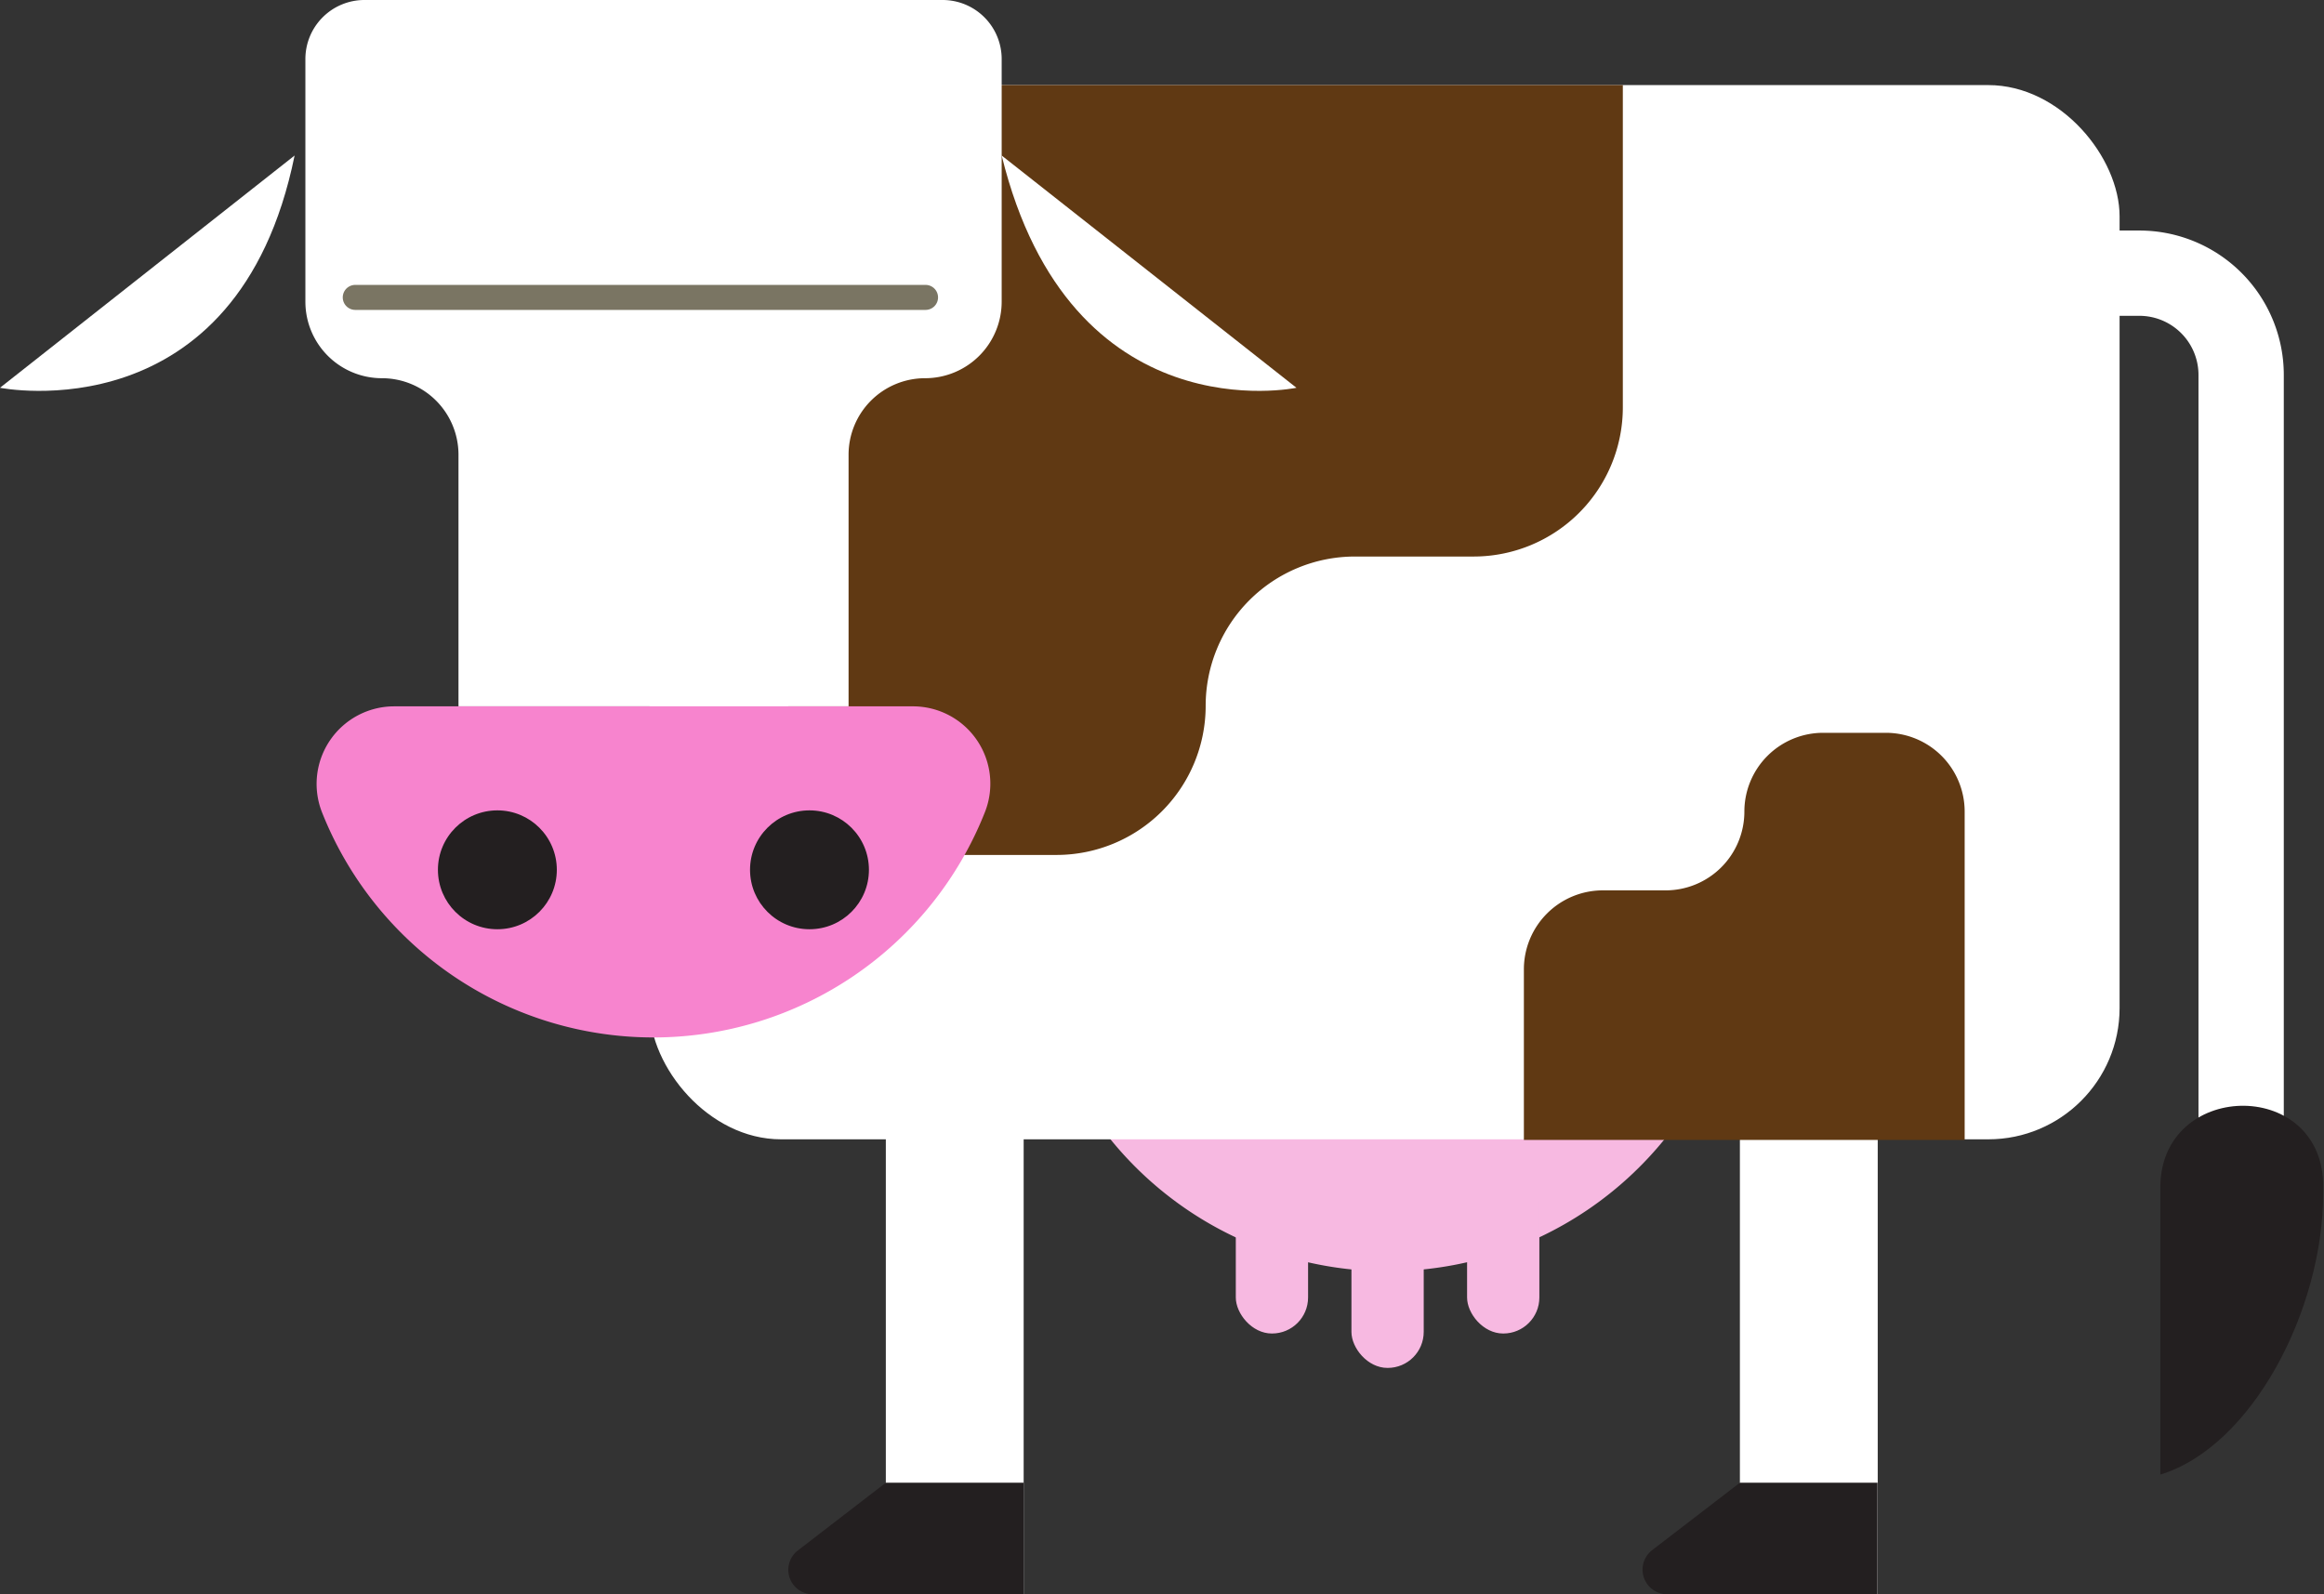 <svg xmlns="http://www.w3.org/2000/svg" viewBox="0 0 114.15 78.32"><rect x="0" y="0" width="114.15" height="78.32" fill="#333333" stroke="none"/><defs><style>.cls-1{fill:#fff;}.cls-2{fill:#231f20;}.cls-3,.cls-7{fill:none;}.cls-3{stroke:#fff;stroke-miterlimit:10;stroke-width:4.19px;}.cls-4{fill:#f7b9e1;}.cls-5{fill:#603913;}.cls-6{fill:#f784ce;}.cls-7{stroke:#7a7563;stroke-linecap:round;stroke-linejoin:round;stroke-width:1.23px;}</style></defs><g id="Layer_2" data-name="Layer 2"><g id="Layer_8" data-name="Layer 8"><rect class="cls-1" x="43.51" y="54.32" width="6.77" height="24"/><rect class="cls-1" x="85.46" y="54.32" width="6.77" height="24"/><path class="cls-2" d="M50.28,72.84H43.51L39.2,76.16a1.2,1.2,0,0,0,.73,2.16H50.28Z"/><path class="cls-2" d="M92.22,72.84H85.46l-4.32,3.32a1.21,1.21,0,0,0,.74,2.16H92.22Z"/><path class="cls-3" d="M102.39,13.42h2.69a5,5,0,0,1,5,5V58.9"/><path class="cls-2" d="M106.11,58.34c0-5.22,7.85-5.42,8-.21,0,.16,0,.32,0,.48,0,5.75-3.5,12.46-8,13.83Z"/><path class="cls-4" d="M55.41,46.19a3.81,3.81,0,0,0-3.55,5.19,17.52,17.52,0,0,0,32.58,0,3.81,3.81,0,0,0-3.55-5.19Z"/><rect class="cls-1" x="31.91" y="4.18" width="72.2" height="51.79" rx="6.45"/><rect class="cls-4" x="66.38" y="58.9" width="3.55" height="8.3" rx="1.77"/><rect class="cls-4" x="60.7" y="57.21" width="3.55" height="8.3" rx="1.77"/><rect class="cls-4" x="72.06" y="57.21" width="3.55" height="8.3" rx="1.77"/><path class="cls-5" d="M59.22,4.18H38.72V34.65A7.33,7.33,0,0,0,46.05,42h5.84a7.33,7.33,0,0,0,7.33-7.33h0a7.33,7.33,0,0,1,7.33-7.33h5.83A7.33,7.33,0,0,0,79.71,20V4.18Z"/><path class="cls-5" d="M85.68,56H96.5V39.87A3.87,3.87,0,0,0,92.63,36H89.55a3.87,3.87,0,0,0-3.87,3.87h0a3.87,3.87,0,0,1-3.87,3.87H78.72a3.88,3.88,0,0,0-3.87,3.88V56Z"/><path class="cls-1" d="M15,2.9V14.82a3.76,3.76,0,0,0,3.76,3.76h0a3.76,3.76,0,0,1,3.76,3.76V34.7H41.68V22.34a3.76,3.76,0,0,1,3.76-3.76h0a3.76,3.76,0,0,0,3.76-3.76V2.9A2.9,2.9,0,0,0,46.3,0H17.89A2.9,2.9,0,0,0,15,2.9Z"/><path class="cls-6" d="M19.36,34.7a3.81,3.81,0,0,0-3.55,5.19,17.51,17.51,0,0,0,32.57,0,3.8,3.8,0,0,0-3.54-5.19Z"/><circle class="cls-2" cx="24.43" cy="42.73" r="2.92"/><circle class="cls-2" cx="39.76" cy="42.73" r="2.92"/><line class="cls-7" x1="17.45" y1="14.61" x2="45.46" y2="14.61"/><path class="cls-1" d="M14.47,7.64,0,19.05S11.67,21.4,14.47,7.64Z"/><path class="cls-1" d="M49.2,7.64,63.68,19.05S52.58,21.4,49.2,7.64Z"/></g></g></svg>